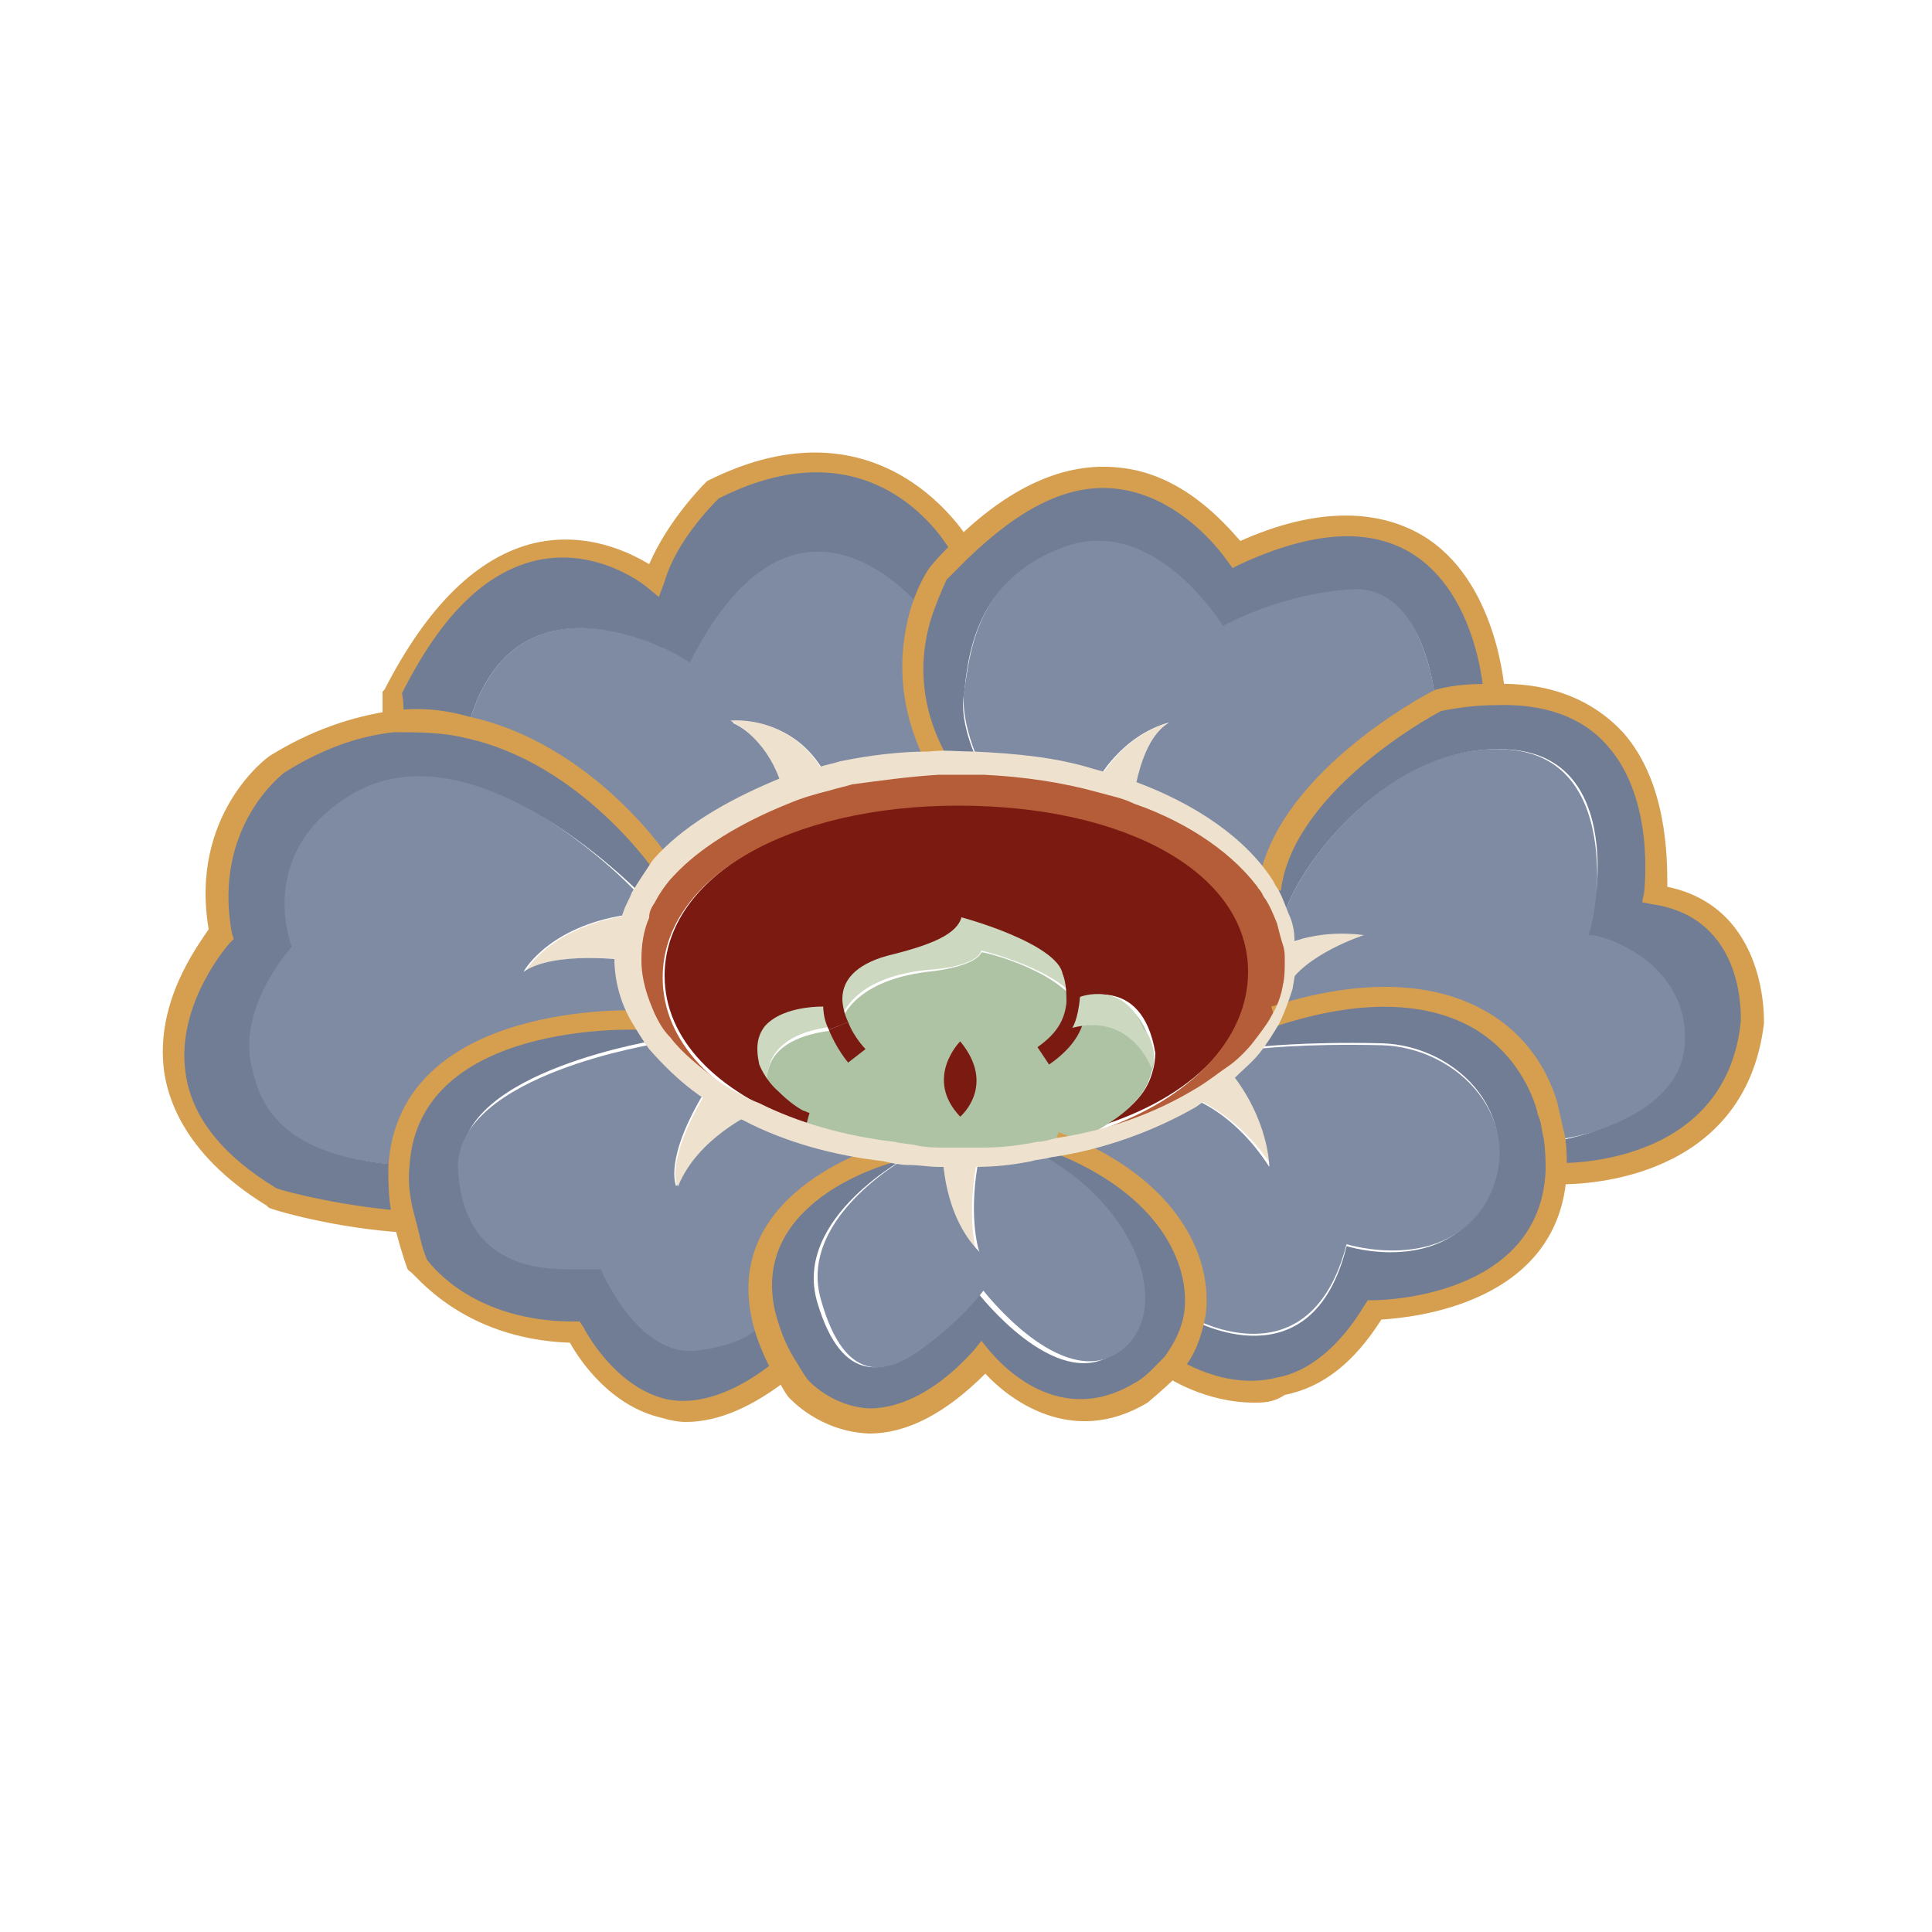 <?xml version="1.0" encoding="utf-8"?>
<!-- Generator: Adobe Illustrator 19.0.0, SVG Export Plug-In . SVG Version: 6.00 Build 0)  -->
<svg version="1.1" id="Layer_1" xmlns="http://www.w3.org/2000/svg" xmlns:xlink="http://www.w3.org/1999/xlink" x="0px" y="0px"
	 viewBox="0 0 100 100" style="enable-background:new 0 0 100 100;" xml:space="preserve">
<style type="text/css">
	.st0{fill:#7F8BA3;}
	.st1{fill:#EEE2CF;}
	.st2{fill:#707D95;}
	.st3{fill:#A1B799;}
	.st4{fill:#7A1A11;}
	.st5{fill:#AEC3A4;}
	.st6{fill:#CDD8C1;}
	.st7{fill:#B55C39;}
	.st8{fill:#D69F50;}
</style>
<g id="XMLID_842_">
	<g id="XMLID_1251_">
		<g id="XMLID_1253_">
			<g id="XMLID_60_">
				<g id="XMLID_89_">
					<path id="XMLID_184_" class="st0" d="M60.5,37.4c-2.5,0.7-3.7,3-3.7,3c-1.8-0.5-3.9-0.8-6.1-0.9c0,0-1-2.1-0.8-3.7
						c0.3-1.8,0.5-5.8,5.2-7.6c4.7-1.7,8.2,4.1,8.2,4.1s3-1.8,6.7-1.9c3.7-0.2,4.3,5.8,4.3,5.8s-8,4.2-8.6,9.7c-1.4-2.1-3.8-3.8-7-5
						C59.2,38.2,60.2,37.6,60.5,37.4z M60.5,37.4L60.5,37.4C60.6,37.4,60.6,37.4,60.5,37.4z"/>
				</g>
				<g id="XMLID_88_">
					<path id="XMLID_42_" class="st1" d="M66.9,49.7c0-0.3,0-0.6-0.1-0.9h0.1c0,0,1.5-0.8,3.8-0.4c0,0-3.1,1-4,2.7l0,0
						C66.8,50.6,66.9,50.2,66.9,49.7z"/>
				</g>
				<g id="XMLID_87_">
					<path id="XMLID_41_" class="st0" d="M70.6,48.4c-2.3-0.3-3.8,0.4-3.8,0.4h-0.1c-0.1-0.4-0.2-0.8-0.3-1.2
						c0.6-2.6,5.5-9.3,11.7-8.8s4.3,9.5,4.3,9.5c0.6-0.1,5.2,1.5,5,5.7c-0.3,4.3-6.9,5-6.9,5c-0.1-0.3-0.1-0.8-0.3-1.2
						c0,0-1.7-9-14.3-5c0.3-0.5,0.5-1.1,0.7-1.7l0,0C67.5,49.4,70.6,48.4,70.6,48.4z"/>
				</g>
				<g id="XMLID_86_">
					<path id="XMLID_40_" class="st2" d="M78.2,38.8C71.9,38.3,67,45,66.4,47.6c-0.2-0.5-0.4-1-0.8-1.6l0,0c0.6-5.7,8.6-9.7,8.6-9.7
						c1.1-0.2,2.1-0.3,3-0.3c9.7-0.3,8.3,10.3,8.3,10.3c5.4,0.8,5,6.7,5,6.7c-0.9,8-9.8,7.8-10.1,7.8c0-0.5,0-1.1-0.1-1.7
						c0,0,6.6-0.9,6.9-5c0.3-4.3-4.3-5.8-5-5.7C82.4,48.3,84.5,39.3,78.2,38.8z"/>
				</g>
				<g id="XMLID_85_">
					<path id="XMLID_39_" class="st2" d="M71.5,54c-4-0.1-6.5,0.2-6.5,0.2c0.3-0.4,0.7-1,1-1.4c12.6-3.9,14.3,5,14.3,5
						c0.1,0.4,0.2,0.9,0.3,1.2c0.1,0.6,0.1,1.2,0.1,1.7C80.3,68,71.2,68,71.2,68c-4.3,7-10.5,2.8-10.5,2.8c0.6-0.8,1-1.7,1-2.5l0,0
						c0,0,6.2,3.5,8-3.8c0,0,5,1.6,7.2-2.4C79.1,57.9,75.5,54.1,71.5,54z"/>
				</g>
				<g id="XMLID_84_">
					<path id="XMLID_38_" class="st1" d="M61.8,56.8c0.7-0.4,1.4-0.9,2-1.4c1.9,2.4,2,4.9,2,4.9C63.9,57.5,61.8,56.9,61.8,56.8
						L61.8,56.8z"/>
				</g>
				<g id="XMLID_83_">
					<path id="XMLID_37_" class="st0" d="M61.8,56.9c0,0,2.1,0.7,3.9,3.5c0,0,0-2.4-2-4.9c0.4-0.4,0.9-0.8,1.3-1.2
						c0,0,2.4-0.3,6.5-0.2c4,0.1,7.6,3.9,5.5,8c-2.2,3.9-7.3,2.3-7.3,2.3c-1.9,7.3-8,3.8-8,3.8l0,0c0.4-3-1.7-6.8-7.2-8.9l0,0
						C57.3,58.9,59.7,58,61.8,56.9L61.8,56.9z"/>
				</g>
				<g id="XMLID_82_">
					<path id="XMLID_36_" class="st3" d="M60.6,37.4L60.6,37.4C60.6,37.4,60.6,37.4,60.6,37.4z"/>
				</g>
				<g id="XMLID_81_">
					<path id="XMLID_35_" class="st4" d="M56.9,58.3c2.2-1.1,2.6-2.2,2.8-3c0.1-0.4,0.1-0.8,0.1-0.8c-0.7-4.2-4-2.8-4-2.8l0,0
						c0-0.5,0-1-0.2-1.7c-0.5-2.2-6.6-3.6-6.8-3.7c0.1,0.1,2,1.1-2.6,2.3c-2.3,0.6-3,1.7-3,2.8c-0.6,0-5-0.2-4.2,3.7
						c0,0,0.3,0.9,1,1.7c0.3,0.4,0.9,0.9,1.5,1.1l-0.1,0.2c-4.3-1.6-7-4.3-7-7.6c0-5.1,6.5-8.9,15.3-8.9c8.7,0,15,3.5,15,8.6
						C64.7,53.8,61.7,56.8,56.9,58.3L56.9,58.3z"/>
				</g>
				<g id="XMLID_80_">
					<path id="XMLID_34_" class="st1" d="M60.5,37.4c-0.3,0.2-1.3,0.8-1.8,3.7c-0.6-0.3-1.3-0.4-1.9-0.6
						C56.8,40.5,58,38.1,60.5,37.4z"/>
				</g>
				<g id="XMLID_79_">
					<path id="XMLID_33_" class="st5" d="M55.7,51.9L55.7,51.9c0,0,3.3-1.4,4,2.8c0,0,0.1,0.3-0.1,0.8c-0.2,0.8-0.7,1.8-2.8,3
						l0.1,0.2c-2.1,0.7-4.6,1.1-7.3,1.1c-3.1,0-5.9-0.5-8.3-1.4l0.1-0.2c-0.6-0.3-1.1-0.7-1.5-1.1c-0.3-0.9-0.9-3.4,3.5-3.8
						c0,0,0,0,0-0.1l0,0c0.1-0.3,0.6-2.4,4.6-2.9c0,0,2.4-0.2,2.8-1C50.7,49.2,54.5,50.1,55.7,51.9z"/>
				</g>
				<g id="XMLID_78_">
					<path id="XMLID_32_" class="st2" d="M54.5,59.4c5.5,2.1,7.6,5.8,7.2,8.9c-0.1,1-0.5,1.8-1,2.5c-0.4,0.6-1,1-1.7,1.5
						c-4.6,2.8-8.2-1.8-8.2-1.8c-5.6,6.1-9.5,1.5-9.5,1.5c-0.3-0.3-0.5-0.8-0.7-1.1c-0.5-1-0.9-1.8-1-2.7c-1.4-6.3,6.3-8.3,6.3-8.3
						v-0.3c0.4,0.1,0.8,0.1,1.2,0.2l0,0c0,0-6.1,3.2-4.8,7.6c1.3,4.4,3.6,3.7,5.5,2.3c1.9-1.5,2.8-2.8,2.8-2.8s4,5.2,7,3.2
						s1.1-7.7-4.3-10.4l0,0C53.8,59.5,54.2,59.4,54.5,59.4L54.5,59.4z"/>
				</g>
				<g id="XMLID_77_">
					<path id="XMLID_31_" class="st1" d="M49.6,59.9c0.3,0,0.6,0,1,0c-0.6,3-0.1,5,0,5c-1.8-1.9-1.9-5-1.9-5
						C49,59.8,49.3,59.9,49.6,59.9z"/>
				</g>
				<g id="XMLID_76_">
					<path id="XMLID_30_" class="st2" d="M49.6,39.5c-0.3,0-0.8,0-1.1,0l0,0c-1.8-3.3-1.4-6.3-0.8-8.1c0.3-1.1,0.8-1.8,0.8-1.8
						c0.3-0.4,0.8-0.9,1.1-1.2c8.6-8.6,14.3,0.3,14.3,0.3C76.5,22.9,77.3,36,77.3,36l0,0c-0.9,0-1.9,0.1-3,0.3c0,0-0.5-6-4.3-5.8
						c-3.7,0.2-6.7,1.9-6.7,1.9s-3.5-5.8-8.2-4.1c-4.7,1.7-5,5.8-5.2,7.6c-0.3,1.6,0.8,3.7,0.8,3.7C50.3,39.6,50,39.5,49.6,39.5z"/>
				</g>
				<g id="XMLID_75_">
					<path id="XMLID_29_" class="st0" d="M53.6,59.6c5.4,2.8,7.2,8.4,4.3,10.4c-3,2-7-3.2-7-3.2S50,68.1,48,69.6
						c-1.9,1.5-4.2,2.3-5.5-2.3c-1.3-4.4,4.8-7.6,4.8-7.6l0,0c0.5,0.1,1,0.1,1.5,0.1c0,0,0,3.1,1.9,5c-0.1-0.2-0.6-2.1,0-5
						C51.6,59.8,52.6,59.7,53.6,59.6L53.6,59.6z"/>
				</g>
				<g id="XMLID_74_">
					<path id="XMLID_28_" class="st6" d="M55.6,50.1c0.2,0.6,0.2,1.2,0.2,1.7c-1.2-1.7-5-2.6-5-2.6c-0.3,0.9-2.8,1-2.8,1
						c-3.9,0.4-4.5,2.4-4.6,2.9c-0.2-0.4-0.3-1-0.3-1.5c0-1.1,0.7-2.2,3-2.8c4.7-1.2,2.8-2.3,2.6-2.3C48.9,46.6,55,47.9,55.6,50.1z"
						/>
				</g>
				<g id="XMLID_73_">
					<path id="XMLID_27_" class="st0" d="M44,40.1c-0.3,0.1-0.8,0.2-1.1,0.3c-1.7-3.5-5-3-5-3c2.3,1.1,2.8,3.7,2.8,3.7
						c-2.6,1-4.8,2.3-6.2,3.9c0,0-3.9-5.9-10.3-7.3l0,0c2.4-9,11.4-3.6,11.4-3.6c5.6-11.1,12.1-2.7,12.1-2.7c-0.6,1.8-1,4.8,0.8,8.1
						l0,0C46.9,39.6,45.4,39.9,44,40.1z"/>
				</g>
				<g id="XMLID_72_">
					<path id="XMLID_26_" class="st1" d="M37.8,37.3c0,0,3.3-0.4,5,3c-0.8,0.2-1.5,0.4-2.3,0.7C40.6,41.1,40.1,38.5,37.8,37.3z"/>
				</g>
				<g id="XMLID_71_">
					<path id="XMLID_25_" class="st6" d="M38.9,55.2c-0.9-3.8,3.6-3.7,4.2-3.7c0,0.5,0.2,1,0.3,1.5l0,0v0.1c-4.3,0.4-3.8,3-3.5,3.8
						C39.2,56.1,38.9,55.2,38.9,55.2z"/>
				</g>
				<g id="XMLID_70_">
					<path id="XMLID_24_" class="st2" d="M39.6,68.1c0.2,0.8,0.5,1.7,1,2.7C33.4,76.7,29.8,69,29.8,69c-5.7,0-8.1-3.6-8.1-3.6
						c-0.3-0.8-0.5-1.6-0.6-2.3c-0.3-1-0.3-2.1-0.3-3c0.5-8.2,12.5-7.6,12.5-7.6c0.3,0.4,0.5,0.9,0.9,1.3c0,0-10.4,1.6-10.3,6.3
						c0.2,4.7,3.5,5.3,5.7,5.3c1.2,0,1.7,0,1.7,0c0,0,1.8,4.6,5,4.2C39.2,69.4,39.6,68.1,39.6,68.1L39.6,68.1z"/>
				</g>
				<g id="XMLID_69_">
					<path id="XMLID_23_" class="st0" d="M45.9,59.9c0,0-7.7,2.1-6.3,8.3l0,0c0,0-0.3,1.3-3.5,1.7c-3.1,0.4-5-4.2-5-4.2
						c-0.1,0-0.5,0-1.7,0c-2.2,0-5.5-0.6-5.7-5.3C23.7,55.6,34.1,54,34.1,54c0.7,0.9,1.5,1.6,2.5,2.3C34.3,60,35,61.4,35,61.4
						c1-2.5,3.9-3.8,3.9-3.8l0,0c2,1,4.4,1.7,7,2V59.9z"/>
				</g>
				<g id="XMLID_68_">
					<path id="XMLID_22_" class="st1" d="M36.7,56.3c0.7,0.4,1.4,0.9,2.3,1.3l0,0c0,0-2.9,1.3-3.9,3.8C35,61.4,34.4,60,36.7,56.3z"
						/>
				</g>
				<g id="XMLID_65_">
					<path id="XMLID_138_" class="st7" d="M54.5,59.4c-0.3,0.1-0.6,0.1-1,0.2c-1,0.2-1.9,0.2-3,0.3c-0.3,0-0.6,0-1,0s-0.6,0-1,0
						c-0.5,0-1-0.1-1.5-0.1c-0.4,0-0.9-0.1-1.2-0.2c-2.6-0.3-5-1-7-2c-0.8-0.3-1.6-0.8-2.3-1.3c-1-0.7-1.8-1.5-2.5-2.3
						c-0.3-0.4-0.6-0.9-0.9-1.3c-0.5-1-0.8-2-0.8-3c0-0.8,0.2-1.6,0.4-2.3c0.1-0.3,0.3-0.5,0.4-0.9c0.3-0.5,0.7-1,1.1-1.5
						c1.4-1.7,3.6-3,6.2-3.9c0.7-0.3,1.5-0.5,2.3-0.7c0.3-0.1,0.8-0.2,1.1-0.3c1.5-0.3,3-0.5,4.5-0.5c0.3,0,0.8,0,1.1,0
						c0.3,0,0.7,0,1,0c2.2,0.1,4.2,0.3,6.1,0.9c0.7,0.2,1.3,0.3,1.9,0.6c3.1,1.1,5.7,3,7,5l0,0c0.3,0.5,0.6,1,0.8,1.6
						c0.2,0.4,0.3,0.8,0.3,1.2c0,0.3,0.1,0.6,0.1,0.9c0,0.5-0.1,1-0.2,1.4c-0.2,0.6-0.3,1.1-0.7,1.7c-0.3,0.5-0.6,1-1,1.4
						c-0.3,0.4-0.8,0.9-1.3,1.2c-0.6,0.5-1.2,1-2,1.4C59.7,58,57.3,58.9,54.5,59.4z M56.9,58.5c4.7-1.6,7.7-4.7,7.7-8.2
						c0-5.1-6.3-8.6-15-8.6s-15.3,3.7-15.3,8.9c0,3.3,2.7,6.1,7,7.6c2.3,0.9,5.2,1.4,8.3,1.4C52.3,59.6,54.9,59.2,56.9,58.5z"/>
				</g>
				<g id="XMLID_64_">
					<path id="XMLID_21_" class="st1" d="M32.5,49.7c0,0-3.8-0.5-5.3,0.6c0.1-0.2,1.5-2.5,5.8-3C32.7,48.1,32.5,48.9,32.5,49.7z"/>
				</g>
				<g id="XMLID_63_">
					<path id="XMLID_20_" class="st0" d="M27.1,50.3c1.6-1.1,5.3-0.6,5.3-0.6c0,1,0.3,2.1,0.8,3c0,0-12-0.6-12.5,7.6l0,0
						c-4.4-0.3-7-1.7-7.9-4.9c-1-3.2,2-6.5,2-6.5s-1.9-5,3.3-8c6.4-3.6,14.9,5.2,15.1,5.6C33,46.7,33,47,32.8,47.3
						C28.6,47.8,27.2,50.1,27.1,50.3z"/>
				</g>
				<g id="XMLID_62_">
					<path id="XMLID_19_" class="st2" d="M24.2,37.7c-1.2-0.3-2.5-0.3-3.9-0.3l0,0V36c5.9-12.1,13.6-5.7,13.6-5.7
						c0.8-2.6,3-4.6,3-4.6c8.7-4.4,12.8,2.9,12.8,2.9c-0.3,0.3-0.8,0.8-1.1,1.2c0,0-0.4,0.7-0.8,1.8c0,0-6.5-8.4-12.1,2.7
						C35.6,34.1,26.6,28.7,24.2,37.7L24.2,37.7z"/>
				</g>
				<g id="XMLID_61_">
					<path id="XMLID_18_" class="st2" d="M20.8,60.3c-0.1,0.9,0,1.8,0.3,3c-3.6-0.2-7-1.2-7-1.2c-9.6-5.9-2.6-13.6-2.6-13.6
						c-1.1-5.9,3-8.9,3-8.9c2.1-1.3,4.1-1.9,5.9-2.1c1.4-0.2,2.7-0.1,3.9,0.3c6.3,1.4,10.3,7.3,10.3,7.3c-0.4,0.5-0.8,1-1.1,1.5
						c-0.3-0.3-8.7-9.1-15.1-5.6c-5.3,3-3.3,8-3.3,8s-3,3.3-2,6.5C13.8,58.6,16.4,60,20.8,60.3L20.8,60.3z"/>
				</g>
			</g>
			<g id="XMLID_46_">
				<g id="XMLID_59_">
					<path id="XMLID_16_" class="st8" d="M45,74.2L45,74.2c-2.6-0.1-4.1-1.8-4.2-1.9c-0.3-0.4-0.5-0.9-0.8-1.2
						c-0.5-1-0.9-1.9-1.1-2.9c-1.4-6.7,6.8-8.9,6.9-9l0.3,1c-0.3,0.1-7.2,2-6,7.6c0.2,0.8,0.5,1.7,1,2.5c0.2,0.3,0.4,0.7,0.7,1.1
						l0,0c0,0,1.2,1.4,3.2,1.5c1.7,0,3.6-1,5.4-3l0.4-0.5l0.4,0.5c0.2,0.2,3.3,4.2,7.5,1.7c0.6-0.3,1.1-0.9,1.6-1.4
						c0.5-0.7,0.9-1.5,1-2.3c0.3-2.4-1.2-6.1-6.9-8.3l0.4-1c6.3,2.4,8,6.6,7.6,9.5c-0.2,1-0.5,2-1.2,2.8c-0.5,0.6-1.1,1.1-1.8,1.7
						c-4,2.4-7.3-0.3-8.4-1.5C48.9,73.2,46.9,74.2,45,74.2z"/>
				</g>
				<g id="XMLID_58_">
					<path id="XMLID_15_" class="st8" d="M64.9,72.6c-2.5,0-4.5-1.3-4.6-1.4l0.6-0.9c0,0,2.5,1.7,5.2,1c1.7-0.3,3.3-1.7,4.5-3.7
						l0.2-0.3h0.3c0.3,0,8.6-0.1,8.9-6.7c0-0.5,0-1-0.1-1.7c-0.1-0.3-0.1-0.8-0.3-1.2c0-0.1-0.6-2.8-3.2-4.4
						c-2.5-1.5-6-1.6-10.3-0.2l-0.3-1c4.7-1.5,8.5-1.3,11.2,0.3c3.1,1.8,3.7,5,3.7,5.1c0.1,0.4,0.2,0.9,0.3,1.3
						c0.1,0.6,0.1,1.2,0.1,1.8c-0.3,6.9-8,7.6-9.6,7.7c-1.4,2.2-3,3.5-5,3.9C65.9,72.6,65.4,72.6,64.9,72.6z"/>
				</g>
				<g id="XMLID_57_">
					<path id="XMLID_14_" class="st8" d="M80.8,61.3c-0.1,0-0.2,0-0.2,0v-1.1c0.1,0,8.7,0.3,9.5-7.3c0-0.2,0.3-5.4-4.6-6.1l-0.5-0.1
						l0.1-0.5c0-0.1,0.6-4.8-1.9-7.6c-1.3-1.5-3.3-2.2-5.8-2.1c-0.9,0-1.8,0.1-2.8,0.3c-0.8,0.4-7.7,4.3-8.3,9.3L65.1,46
						c0.7-5.8,8.6-10,9-10.2l0.2-0.1c1.1-0.3,2.1-0.3,3-0.3c2.9-0.1,5.1,0.8,6.7,2.5c2.3,2.6,2.3,6.5,2.3,8c5.3,1.1,5,7.1,5,7.1
						C90.3,61.1,82,61.3,80.8,61.3z"/>
				</g>
				<g id="XMLID_56_">
					<path id="XMLID_13_" class="st8" d="M48.1,39.8c-1.9-3.5-1.5-6.6-0.9-8.5c0.4-1.2,0.9-1.9,0.9-1.9c0.4-0.5,0.8-0.9,1.2-1.3
						c2.9-2.9,5.8-4.2,8.6-3.9c3.3,0.3,5.5,2.9,6.3,3.8c3.8-1.7,7-1.7,9.4-0.3c3.9,2.3,4.3,8,4.3,8.3L76.8,36c0-0.1-0.3-5.3-3.8-7.4
						c-2.2-1.3-5.1-1.1-8.8,0.6l-0.4,0.2l-0.3-0.4c0,0-2.2-3.3-5.7-3.7c-2.5-0.3-5,1-7.7,3.6c-0.3,0.3-0.7,0.7-1.1,1.1l0,0
						c0,0-0.3,0.6-0.7,1.7c-0.6,1.7-1,4.5,0.8,7.6L48.1,39.8z"/>
				</g>
				<g id="XMLID_55_">
					<path id="XMLID_12_" class="st8" d="M20.9,37.4h-1.1v-1.6l0.1-0.1c2.2-4.3,4.8-6.9,7.8-7.6c2.7-0.6,4.9,0.5,5.9,1.1
						c1-2.3,2.8-4.1,2.9-4.2l0.1-0.1c9.1-4.6,13.5,3,13.6,3.1l-1,0.5c-0.2-0.3-3.9-6.8-12-2.7c-0.3,0.3-2.2,2.2-2.8,4.3l-0.3,0.8
						l-0.6-0.5c0,0-2.5-2.1-5.7-1.4c-2.7,0.6-5,2.9-7,6.9C20.9,36.1,20.9,37.4,20.9,37.4z"/>
				</g>
				<g id="XMLID_54_">
					<path id="XMLID_11_" class="st8" d="M21,63.8c-3.6-0.2-7-1.2-7.1-1.3l-0.1-0.1c-3.1-1.9-4.9-4.3-5.3-6.9
						c-0.5-3.6,1.7-6.5,2.3-7.4c-1-5.9,3-8.9,3.2-9c2.1-1.3,4.2-2,6.2-2.3c1.4-0.2,2.7-0.1,4.1,0.3c6.4,1.4,10.4,7.3,10.5,7.6
						L34,45.3c0-0.1-3.9-5.8-9.9-7.1c-1.2-0.3-2.5-0.3-3.7-0.3c-1.9,0.2-3.8,0.9-5.7,2.1c-0.1,0.1-3.7,2.8-2.7,8.3l0.1,0.3l-0.2,0.2
						c0,0-2.8,3.1-2.3,6.7c0.3,2.3,1.9,4.3,4.7,6c0.5,0.2,3.7,1,6.9,1.2L21,63.8z"/>
				</g>
				<g id="XMLID_53_">
					<path id="XMLID_10_" class="st8" d="M35.5,73.6c-0.4,0-0.9-0.1-1.2-0.2c-2.7-0.6-4.3-3-4.8-3.9c-5.7-0.2-8.1-3.7-8.3-3.7
						l-0.1-0.1c-0.3-0.8-0.5-1.6-0.7-2.3c-0.3-1.1-0.3-2.1-0.3-3c0.5-8.7,13-8.1,13-8.1l0,1c-0.1,0-11.4-0.5-11.9,7
						c-0.1,0.9,0,1.7,0.3,2.8c0.2,0.7,0.3,1.4,0.6,2.1c0.3,0.4,2.5,3.2,7.6,3.2h0.3l0.2,0.3c0,0,1.5,3,4.2,3.7
						c1.7,0.4,3.7-0.3,5.8-2l0.7,0.9C39,72.8,37.2,73.6,35.5,73.6z"/>
				</g>
				<g id="XMLID_52_">
					<path id="XMLID_9_" class="st4" d="M54.3,55.1l-0.6-0.9c1-0.7,1.4-1.4,1.5-2.3c0-0.4,0-1-0.2-1.5c-0.3-1.5-4.8-2.9-6.4-3.2
						h-0.2L48.3,47l0.4-0.3l0.1-0.5c0.1,0,6.6,1.4,7.2,4c0.2,0.7,0.3,1.3,0.2,1.8C56.2,53.2,55.6,54.2,54.3,55.1z"/>
				</g>
				<g id="XMLID_51_">
					<path id="XMLID_8_" class="st4" d="M42.9,53.3c-0.3-0.6-0.3-1.1-0.3-1.7c0-1.1,0.6-2.6,3.4-3.3c2.5-0.6,2.7-1.1,2.7-1.1
						s-0.1-0.1-0.2-0.1l0.5-1c0.4,0.2,0.9,0.7,0.8,1.2c-0.1,0.9-1.2,1.5-3.6,2.1c-1.7,0.4-2.6,1.2-2.6,2.3c0,0.3,0.1,0.8,0.3,1.2
						L42.9,53.3z"/>
				</g>
				<g id="XMLID_50_">
					<path id="XMLID_7_" class="st4" d="M43.9,55c0,0-0.6-0.7-1-1.7l1-0.4c0.3,0.8,0.9,1.4,0.9,1.4L43.9,55z"/>
				</g>
				<g id="XMLID_49_">
					<polygon id="XMLID_6_" class="st4" points="42.9,53.1 42.9,53.1 43.9,53.1 					"/>
				</g>
				<g id="XMLID_48_">
					<path id="XMLID_5_" class="st4" d="M41.6,58.7c-0.2,0-0.3-0.1-0.4-0.2c-0.6-0.3-1.2-0.7-1.7-1.3c-0.8-0.9-1.1-1.7-1.1-1.8
						c-0.3-1.3-0.1-2.3,0.5-3c1.2-1.5,3.7-1.4,4.2-1.4v1.1h-0.2c-0.2,0-2.3-0.1-3.3,1c-0.4,0.5-0.5,1.1-0.3,2l0,0c0,0,0.3,0.8,1,1.4
						c0.4,0.4,0.9,0.8,1.3,1c0.1,0,0.2,0.1,0.3,0.1L41.6,58.7z"/>
				</g>
				<g id="XMLID_47_">
					<path id="XMLID_2_" class="st1" d="M49.6,60.4c-0.3,0-0.6,0-1,0c-0.5,0-1-0.1-1.6-0.1c-0.4,0-0.9-0.1-1.3-0.2
						c-2.6-0.3-5.1-1-7.2-2.1c-0.9-0.4-1.7-0.9-2.3-1.3c-1-0.7-1.9-1.6-2.6-2.4c-0.3-0.4-0.6-0.9-0.9-1.4c-0.6-1-0.9-2.2-0.9-3.3
						c0-0.9,0.2-1.7,0.5-2.5c0.1-0.3,0.3-0.6,0.4-0.9c0.3-0.5,0.7-1.1,1.1-1.7c1.5-1.7,3.7-3,6.3-4.1c0.7-0.3,1.5-0.5,2.3-0.7
						c0.3-0.1,0.8-0.2,1.1-0.3c1.5-0.3,3-0.5,4.6-0.5c0.7-0.1,1.5,0,2.3,0c2.2,0.1,4.3,0.3,6.2,0.9c0.7,0.2,1.3,0.3,2,0.6
						c3.3,1.2,5.9,3,7.3,5.2l0.1,0.2c0.3,0.4,0.5,1,0.7,1.5c0.2,0.4,0.3,0.9,0.3,1.3c0,0.3,0.1,0.6,0.1,1c0,0.5-0.1,1-0.2,1.6
						c-0.2,0.6-0.4,1.2-0.7,1.8c-0.3,0.5-0.6,1-1,1.5c-0.3,0.4-0.9,0.9-1.3,1.3c-0.6,0.5-1.3,1-2,1.5c-2.1,1.2-4.7,2.2-7.5,2.6
						c-0.3,0.1-0.7,0.1-1,0.2c-1,0.2-1.9,0.3-3,0.3C50.3,60.4,50,60.4,49.6,60.4z M49.6,40.1c-0.3,0-0.7,0-1,0
						c-1.6,0.1-3,0.3-4.5,0.5l0,0c-0.3,0.1-0.8,0.2-1.1,0.3c-0.8,0.2-1.5,0.4-2.2,0.7c-2.5,1-4.6,2.3-5.9,3.7c-0.4,0.4-0.8,1-1,1.4
						c-0.2,0.3-0.3,0.5-0.3,0.8c-0.3,0.7-0.4,1.4-0.4,2.2c0,1,0.3,1.9,0.7,2.8c0.2,0.4,0.4,0.8,0.8,1.2c0.6,0.8,1.5,1.5,2.4,2.2
						c0.6,0.4,1.4,0.9,2.2,1.2c2,1,4.4,1.7,7,2c0.4,0.1,0.8,0.1,1.2,0.2c0.5,0.1,1,0.1,1.5,0.1c0.6,0,1.2,0,1.8,0
						c1,0,1.9-0.1,2.9-0.3c0.3,0,0.6-0.1,1-0.2c2.7-0.4,5.1-1.3,7.1-2.5c0.7-0.4,1.3-0.9,1.9-1.3c0.4-0.3,0.9-0.8,1.2-1.2
						c0.3-0.4,0.7-0.9,0.9-1.3c0.3-0.5,0.5-1,0.6-1.6c0.1-0.4,0.1-0.9,0.1-1.3c0-0.3,0-0.5-0.1-0.8c-0.1-0.3-0.2-0.7-0.3-1.1
						c-0.2-0.5-0.4-1-0.7-1.4l-0.1-0.2c-1.3-1.9-3.7-3.6-6.6-4.6c-0.6-0.3-1.2-0.4-1.9-0.6c-1.8-0.5-3.8-0.8-5.9-0.9
						C50.3,40.1,50,40.1,49.6,40.1z"/>
				</g>
			</g>
		</g>
		<g id="XMLID_1252_">
			<g id="XMLID_96_">
				<path id="XMLID_17_" class="st6" d="M59.6,55.3c0,0-1-2.9-4.1-2.1c0,0,0.3-0.4,0.4-1.6c0,0,2.3-0.9,3.3,1.7
					C59.4,53.3,60,54.6,59.6,55.3z"/>
			</g>
		</g>
	</g>
	<g id="XMLID_843_">
		<g id="XMLID_92_">
			<path id="XMLID_1_" class="st4" d="M49.7,53.9c0,0-1.9,1.9,0,3.9C49.7,57.8,51.6,56.2,49.7,53.9z"/>
		</g>
	</g>
</g>
</svg>
